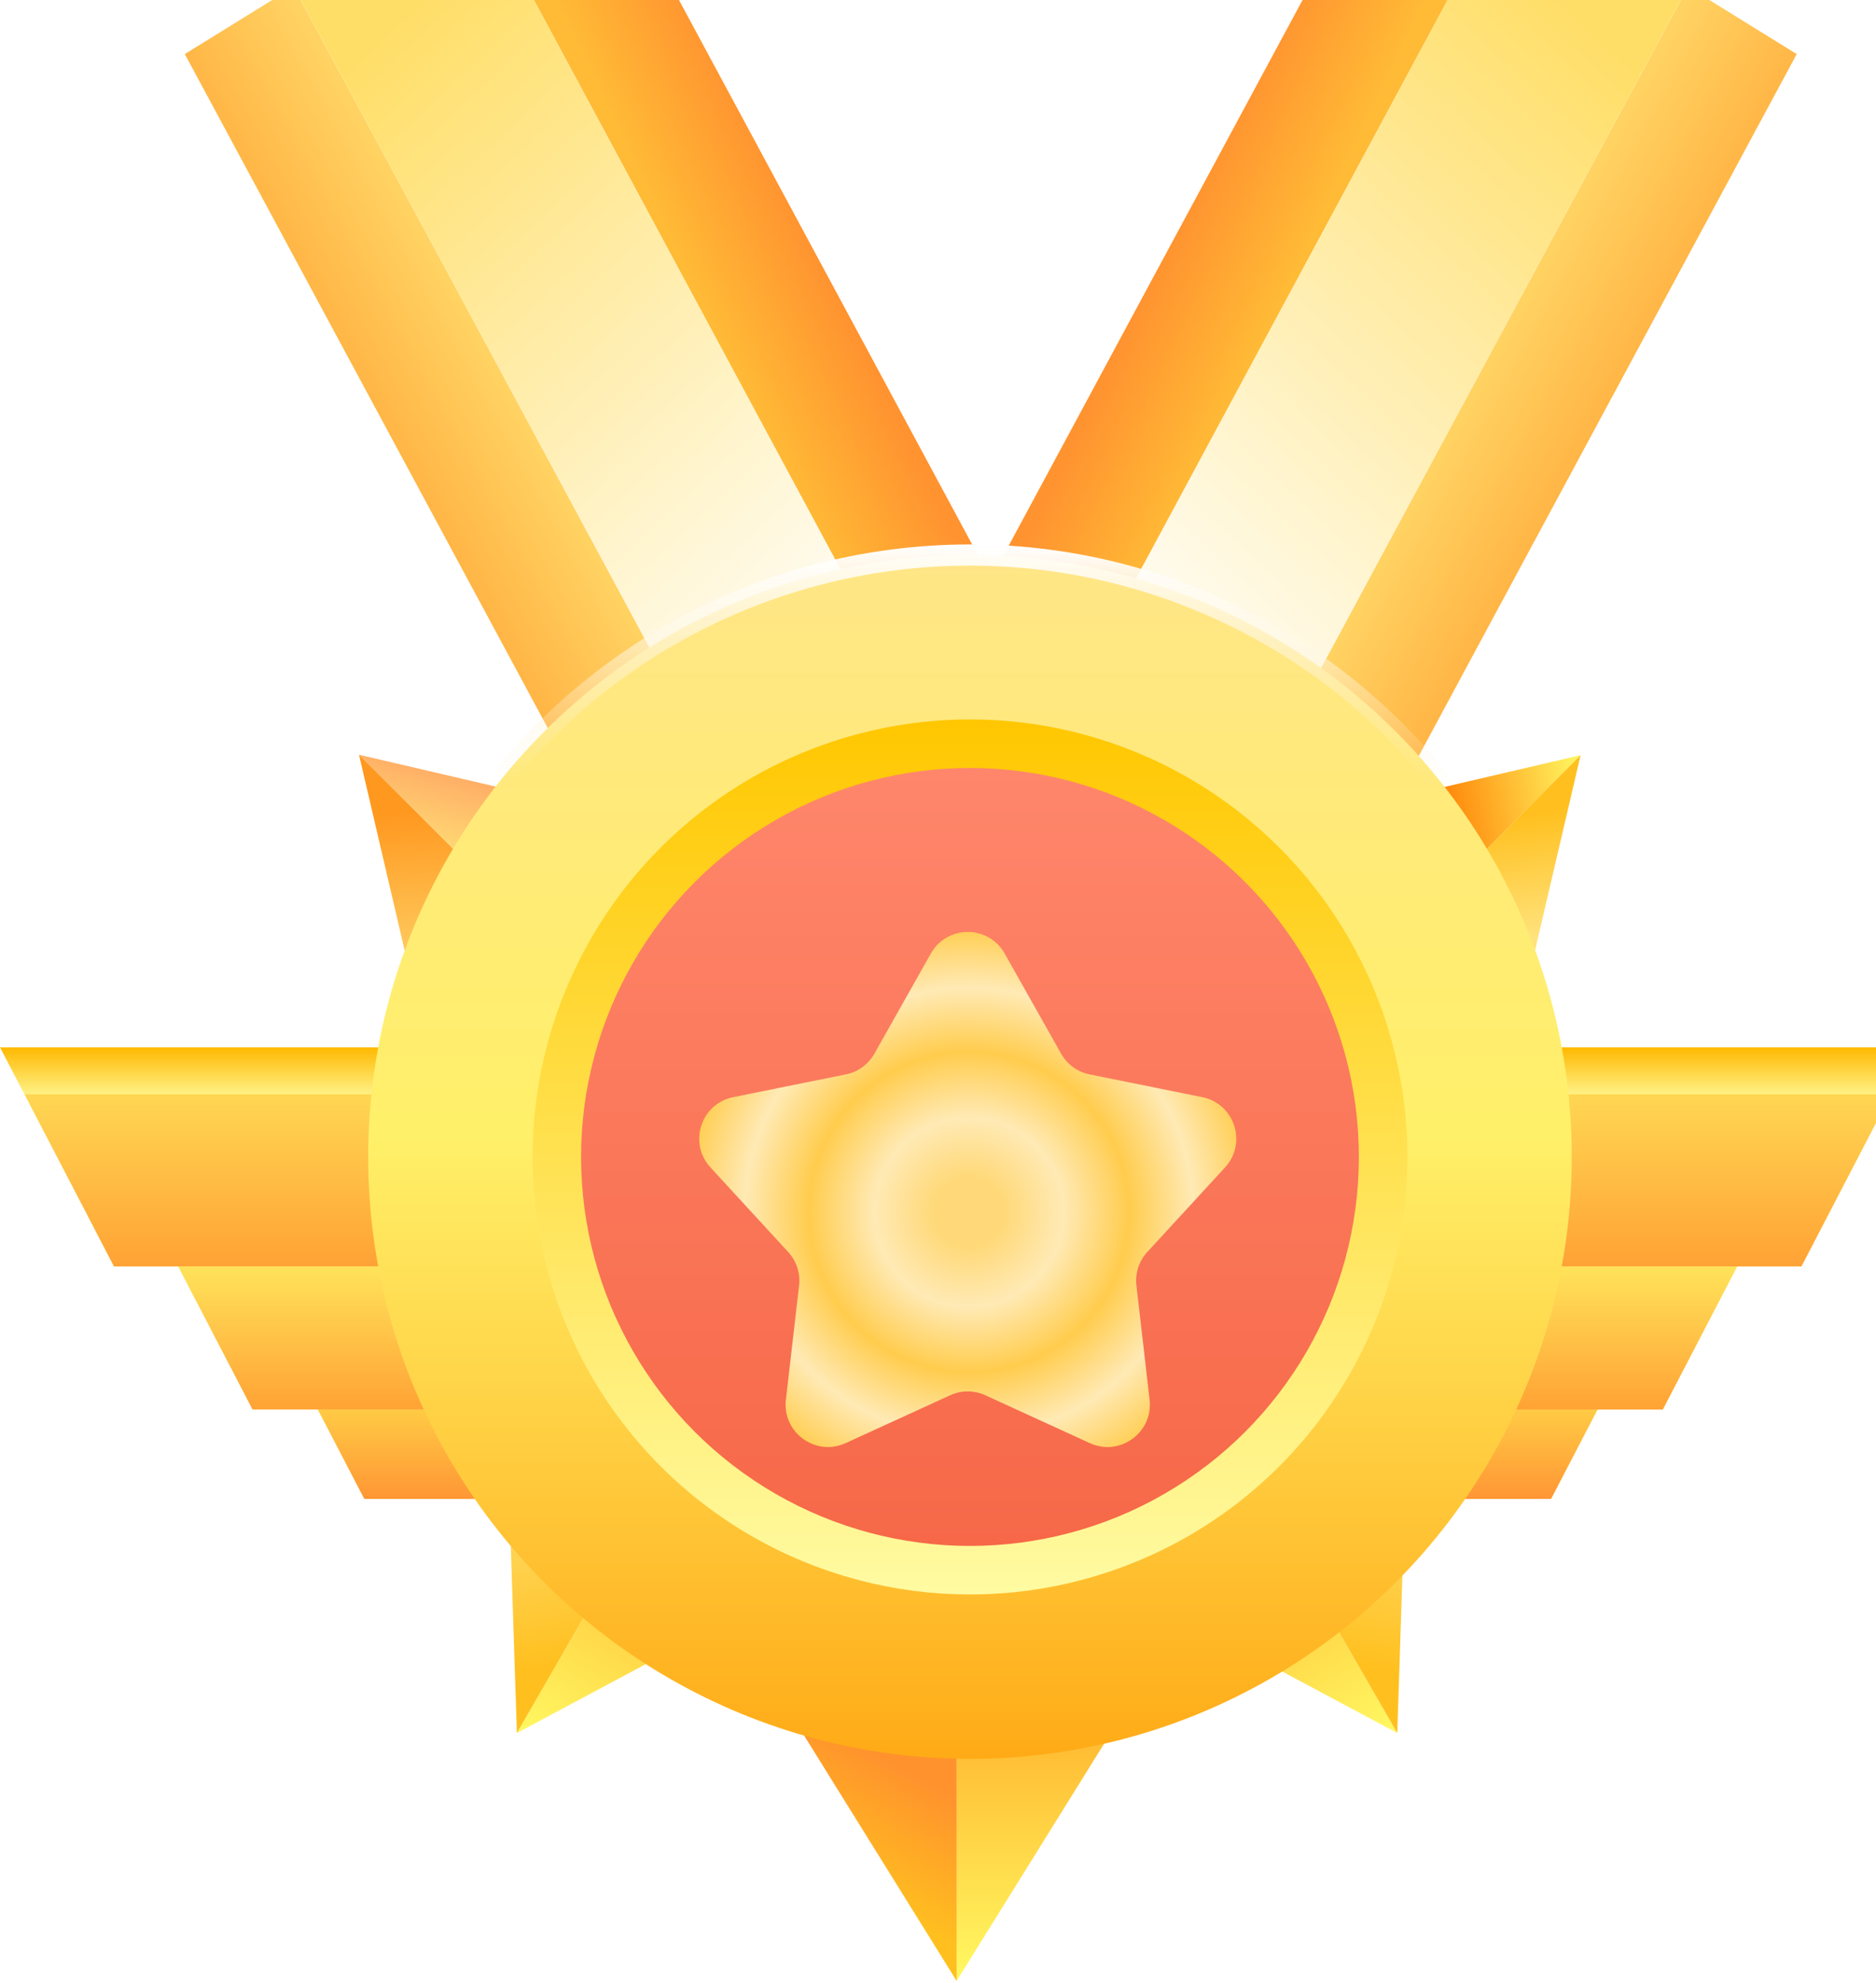 <svg width="159" height="168" viewBox="0 0 159 168" fill="none" xmlns="http://www.w3.org/2000/svg">
  <rect width="10.849" height="99.143" transform="matrix(0.85 -0.526 0.474 0.88 15.662 4.583)" fill="url(#paint0_linear_1795_2718)"/>
  <rect width="10.849" height="99.143" transform="matrix(0.85 -0.526 0.474 0.88 39.706 -10.292)" fill="url(#paint1_linear_1795_2718)"/>
  <rect width="17.424" height="99.143" transform="matrix(0.85 -0.526 0.474 0.88 24.888 -1.125)" fill="url(#paint2_linear_1795_2718)"/>
  <rect width="10.849" height="99.143" transform="matrix(-0.85 -0.526 -0.474 0.88 152.28 4.583)" fill="url(#paint3_linear_1795_2718)"/>
  <rect width="10.849" height="99.143" transform="matrix(-0.85 -0.526 -0.474 0.88 128.236 -10.292)" fill="url(#paint4_linear_1795_2718)"/>
  <rect width="17.424" height="99.143" transform="matrix(-0.85 -0.526 -0.474 0.88 143.053 -1.125)" fill="url(#paint5_linear_1795_2718)"/>
  <path d="M81.08 125.562L107.376 125.562L81.08 167.855L81.08 125.562Z" fill="url(#paint6_linear_1795_2718)"/>
  <path d="M81.079 125.562L54.783 125.562L81.079 167.855L81.079 125.562Z" fill="url(#paint7_linear_1795_2718)"/>
  <path d="M64.956 110.223L87.73 123.371L43.81 146.85L64.956 110.223Z" fill="url(#paint8_linear_1795_2718)"/>
  <path d="M64.956 110.223L42.183 97.075L43.809 146.85L64.956 110.223Z" fill="url(#paint9_linear_1795_2718)"/>
  <path d="M97.278 110.222L74.505 123.371L118.425 146.849L97.278 110.222Z" fill="url(#paint10_linear_1795_2718)"/>
  <path d="M97.279 110.223L120.052 97.075L118.425 146.85L97.279 110.223Z" fill="url(#paint11_linear_1795_2718)"/>
  <path d="M104.056 93.897L85.462 75.303L133.962 63.991L104.056 93.897Z" fill="url(#paint12_linear_1795_2718)"/>
  <path d="M104.056 93.897L122.651 112.491L133.962 63.991L104.056 93.897Z" fill="url(#paint13_linear_1795_2718)"/>
  <path d="M60.333 93.858L78.927 75.264L30.427 63.952L60.333 93.858Z" fill="url(#paint14_linear_1795_2718)"/>
  <path d="M60.333 93.858L41.738 112.452L30.427 63.952L60.333 93.858Z" fill="url(#paint15_linear_1795_2718)"/>
  <path d="M21.215 108.448H83.726V127.012H30.876L21.215 108.448Z" fill="url(#paint16_linear_1795_2718)"/>
  <path d="M23.299 112.426H85.81L83.726 127.012H30.876L23.299 112.426Z" fill="url(#paint17_linear_1795_2718)"/>
  <path d="M11.744 100.871H74.255V119.435H21.404L11.744 100.871Z" fill="url(#paint18_linear_1795_2718)"/>
  <path d="M13.827 104.848H76.338L74.255 119.434H21.404L13.827 104.848Z" fill="url(#paint19_linear_1795_2718)"/>
  <path d="M0 88.747H62.511V107.311H9.661L0 88.747Z" fill="url(#paint20_linear_1795_2718)"/>
  <path d="M2.083 92.725H64.595L62.511 107.311H9.661L2.083 92.725Z" fill="url(#paint21_linear_1795_2718)"/>
  <path d="M141.123 108.448H78.611V127.012H131.462L141.123 108.448Z" fill="url(#paint22_linear_1795_2718)"/>
  <path d="M139.039 112.426H76.527L78.611 127.012H131.461L139.039 112.426Z" fill="url(#paint23_linear_1795_2718)"/>
  <path d="M150.594 100.871H88.082V119.435H140.933L150.594 100.871Z" fill="url(#paint24_linear_1795_2718)"/>
  <path d="M148.51 104.849H85.999L88.083 119.435H140.933L148.51 104.849Z" fill="url(#paint25_linear_1795_2718)"/>
  <path d="M162.338 88.748H99.827V107.312H152.678L162.338 88.748Z" fill="url(#paint26_linear_1795_2718)"/>
  <path d="M160.255 92.726H97.744L99.827 107.312H152.678L160.255 92.726Z" fill="url(#paint27_linear_1795_2718)"/>
  <circle cx="82.21" cy="98.036" r="51.005" fill="url(#paint28_linear_1795_2718)" stroke="url(#paint29_linear_1795_2718)" stroke-width="1.796"/>
  <circle cx="82.21" cy="98.036" r="34.829" stroke="url(#paint30_linear_1795_2718)" stroke-width="4.49"/>
  <g filter="url(#filter0_ii_1795_2718)">
    <circle cx="82.21" cy="98.036" r="32.961" fill="url(#paint31_linear_1795_2718)"/>
  </g>
  <g filter="url(#filter1_d_1795_2718)">
    <path d="M78.892 76.309C80.266 73.872 83.776 73.872 85.15 76.309L89.932 84.794C90.444 85.703 91.327 86.344 92.35 86.551L101.897 88.477C104.64 89.031 105.725 92.369 103.831 94.429L97.24 101.599C96.533 102.367 96.196 103.405 96.316 104.442L97.434 114.117C97.755 116.896 94.915 118.959 92.371 117.795L83.516 113.742C82.566 113.307 81.475 113.307 80.526 113.742L71.67 117.795C69.126 118.959 66.286 116.896 66.608 114.117L67.726 104.442C67.846 103.405 67.508 102.367 66.802 101.599L60.211 94.429C58.317 92.369 59.402 89.031 62.144 88.477L71.691 86.551C72.715 86.344 73.597 85.703 74.11 84.794L78.892 76.309Z" fill="url(#paint32_angular_1795_2718)"/>
  </g>
  <defs>
    <filter id="filter0_ii_1795_2718" x="49.25" y="62.83" width="65.921" height="70.41" filterUnits="userSpaceOnUse" color-interpolation-filters="sRGB">
      <feFlood flood-opacity="0" result="BackgroundImageFix"/>
      <feBlend mode="normal" in="SourceGraphic" in2="BackgroundImageFix" result="shape"/>
      <feColorMatrix in="SourceAlpha" type="matrix" values="0 0 0 0 0 0 0 0 0 0 0 0 0 0 0 0 0 0 127 0" result="hardAlpha"/>
      <feOffset dy="2.245"/>
      <feGaussianBlur stdDeviation="4.49"/>
      <feComposite in2="hardAlpha" operator="arithmetic" k2="-1" k3="1"/>
      <feColorMatrix type="matrix" values="0 0 0 0 1 0 0 0 0 0.24 0 0 0 0 0 0 0 0 1 0"/>
      <feBlend mode="normal" in2="shape" result="effect1_innerShadow_1795_2718"/>
      <feColorMatrix in="SourceAlpha" type="matrix" values="0 0 0 0 0 0 0 0 0 0 0 0 0 0 0 0 0 0 127 0" result="hardAlpha"/>
      <feOffset dy="-2.245"/>
      <feGaussianBlur stdDeviation="4.49"/>
      <feComposite in2="hardAlpha" operator="arithmetic" k2="-1" k3="1"/>
      <feColorMatrix type="matrix" values="0 0 0 0 0.9 0 0 0 0 0 0 0 0 0 0 0 0 0 1 0"/>
      <feBlend mode="normal" in2="effect1_innerShadow_1795_2718" result="effect2_innerShadow_1795_2718"/>
    </filter>
    <filter id="filter1_d_1795_2718" x="50.281" y="69.992" width="63.48" height="61.603" filterUnits="userSpaceOnUse" color-interpolation-filters="sRGB">
      <feFlood flood-opacity="0" result="BackgroundImageFix"/>
      <feColorMatrix in="SourceAlpha" type="matrix" values="0 0 0 0 0 0 0 0 0 0 0 0 0 0 0 0 0 0 127 0" result="hardAlpha"/>
      <feOffset dy="4.49"/>
      <feGaussianBlur stdDeviation="4.49"/>
      <feComposite in2="hardAlpha" operator="out"/>
      <feColorMatrix type="matrix" values="0 0 0 0 0.713 0 0 0 0 0 0 0 0 0 0 0 0 0 0.55 0"/>
      <feBlend mode="normal" in2="BackgroundImageFix" result="effect1_dropShadow_1795_2718"/>
      <feBlend mode="normal" in="SourceGraphic" in2="effect1_dropShadow_1795_2718" result="shape"/>
    </filter>
    <linearGradient id="paint0_linear_1795_2718" x1="-0.312" y1="41.417" x2="11.207" y2="41.334" gradientUnits="userSpaceOnUse">
      <stop stop-color="#FFB545"/>
      <stop offset="1" stop-color="#FFD464"/>
      <stop offset="1" stop-color="#FFEAB4"/>
    </linearGradient>
    <linearGradient id="paint1_linear_1795_2718" x1="10.782" y1="47.514" x2="-0.186" y2="47.006" gradientUnits="userSpaceOnUse">
      <stop stop-color="#FF9330"/>
      <stop offset="1" stop-color="#FFBB36"/>
    </linearGradient>
    <linearGradient id="paint2_linear_1795_2718" x1="-1.216" y1="8.413" x2="12.397" y2="76.05" gradientUnits="userSpaceOnUse">
      <stop stop-color="#FFDE67"/>
      <stop offset="1" stop-color="white"/>
    </linearGradient>
    <linearGradient id="paint3_linear_1795_2718" x1="-0.312" y1="41.417" x2="11.207" y2="41.334" gradientUnits="userSpaceOnUse">
      <stop stop-color="#FFB545"/>
      <stop offset="1" stop-color="#FFD464"/>
      <stop offset="1" stop-color="#FFEAB4"/>
    </linearGradient>
    <linearGradient id="paint4_linear_1795_2718" x1="10.782" y1="47.514" x2="-0.186" y2="47.006" gradientUnits="userSpaceOnUse">
      <stop stop-color="#FF9330"/>
      <stop offset="1" stop-color="#FFBB36"/>
    </linearGradient>
    <linearGradient id="paint5_linear_1795_2718" x1="-1.216" y1="8.413" x2="12.397" y2="76.05" gradientUnits="userSpaceOnUse">
      <stop stop-color="#FFDE67"/>
      <stop offset="1" stop-color="white"/>
    </linearGradient>
    <linearGradient id="paint6_linear_1795_2718" x1="94.228" y1="167.855" x2="94.228" y2="125.562" gradientUnits="userSpaceOnUse">
      <stop stop-color="#FFF962"/>
      <stop offset="1" stop-color="#FF7A00"/>
    </linearGradient>
    <linearGradient id="paint7_linear_1795_2718" x1="81.079" y1="152.297" x2="75.601" y2="162.158" gradientUnits="userSpaceOnUse">
      <stop stop-color="#FF922D"/>
      <stop offset="1" stop-color="#FFC01F"/>
    </linearGradient>
    <linearGradient id="paint8_linear_1795_2718" x1="55.196" y1="153.424" x2="76.343" y2="116.797" gradientUnits="userSpaceOnUse">
      <stop stop-color="#FFF962"/>
      <stop offset="1" stop-color="#FF7A00"/>
    </linearGradient>
    <linearGradient id="paint9_linear_1795_2718" x1="43.831" y1="123.584" x2="47.206" y2="140.967" gradientUnits="userSpaceOnUse">
      <stop stop-color="#FFE27B"/>
      <stop offset="1" stop-color="#FFC01F"/>
    </linearGradient>
    <linearGradient id="paint10_linear_1795_2718" x1="107.039" y1="153.423" x2="85.892" y2="116.796" gradientUnits="userSpaceOnUse">
      <stop stop-color="#FFF962"/>
      <stop offset="1" stop-color="#FF7A00"/>
    </linearGradient>
    <linearGradient id="paint11_linear_1795_2718" x1="118.403" y1="123.583" x2="115.029" y2="140.967" gradientUnits="userSpaceOnUse">
      <stop stop-color="#FFE27B"/>
      <stop offset="1" stop-color="#FFC01F"/>
    </linearGradient>
    <linearGradient id="paint12_linear_1795_2718" x1="134.11" y1="64.642" x2="120.962" y2="67.053" gradientUnits="userSpaceOnUse">
      <stop stop-color="#FFF962"/>
      <stop offset="1" stop-color="#FF7A00"/>
    </linearGradient>
    <linearGradient id="paint13_linear_1795_2718" x1="130.166" y1="79.324" x2="128.413" y2="69.244" gradientUnits="userSpaceOnUse">
      <stop stop-color="#FFE27B"/>
      <stop offset="1" stop-color="#FFC01F"/>
    </linearGradient>
    <linearGradient id="paint14_linear_1795_2718" x1="40.101" y1="64.642" x2="37.691" y2="73.188" gradientUnits="userSpaceOnUse">
      <stop stop-color="#FFA462"/>
      <stop offset="1" stop-color="#FFE176"/>
    </linearGradient>
    <linearGradient id="paint15_linear_1795_2718" x1="36.47" y1="86.42" x2="35.23" y2="68.756" gradientUnits="userSpaceOnUse">
      <stop stop-color="#FFE27B"/>
      <stop offset="1" stop-color="#FF981F"/>
    </linearGradient>
    <linearGradient id="paint16_linear_1795_2718" x1="52.471" y1="108.448" x2="52.471" y2="127.012" gradientUnits="userSpaceOnUse">
      <stop stop-color="#FFB800"/>
      <stop offset="0.225" stop-color="#FFF48C"/>
    </linearGradient>
    <linearGradient id="paint17_linear_1795_2718" x1="52.471" y1="116.783" x2="52.471" y2="127.012" gradientUnits="userSpaceOnUse">
      <stop stop-color="#FFDD4A"/>
      <stop offset="1" stop-color="#FF9635"/>
    </linearGradient>
    <linearGradient id="paint18_linear_1795_2718" x1="42.999" y1="100.871" x2="42.999" y2="119.435" gradientUnits="userSpaceOnUse">
      <stop stop-color="#FFB800"/>
      <stop offset="0.225" stop-color="#FFF48C"/>
    </linearGradient>
    <linearGradient id="paint19_linear_1795_2718" x1="42.999" y1="106.932" x2="42.999" y2="119.434" gradientUnits="userSpaceOnUse">
      <stop stop-color="#FFE55B"/>
      <stop offset="1" stop-color="#FFA235"/>
    </linearGradient>
    <linearGradient id="paint20_linear_1795_2718" x1="31.256" y1="88.747" x2="31.256" y2="107.311" gradientUnits="userSpaceOnUse">
      <stop stop-color="#FFB800"/>
      <stop offset="0.225" stop-color="#FFF48C"/>
    </linearGradient>
    <linearGradient id="paint21_linear_1795_2718" x1="31.255" y1="88.747" x2="31.255" y2="107.311" gradientUnits="userSpaceOnUse">
      <stop stop-color="#FFE55B"/>
      <stop offset="1" stop-color="#FFA235"/>
    </linearGradient>
    <linearGradient id="paint22_linear_1795_2718" x1="109.867" y1="108.448" x2="109.867" y2="127.012" gradientUnits="userSpaceOnUse">
      <stop stop-color="#FFB800"/>
      <stop offset="0.225" stop-color="#FFF48C"/>
    </linearGradient>
    <linearGradient id="paint23_linear_1795_2718" x1="109.867" y1="116.783" x2="109.867" y2="127.012" gradientUnits="userSpaceOnUse">
      <stop stop-color="#FFDD4A"/>
      <stop offset="1" stop-color="#FF9635"/>
    </linearGradient>
    <linearGradient id="paint24_linear_1795_2718" x1="119.338" y1="100.871" x2="119.338" y2="119.435" gradientUnits="userSpaceOnUse">
      <stop stop-color="#FFB800"/>
      <stop offset="0.225" stop-color="#FFF48C"/>
    </linearGradient>
    <linearGradient id="paint25_linear_1795_2718" x1="119.338" y1="106.932" x2="119.338" y2="119.435" gradientUnits="userSpaceOnUse">
      <stop stop-color="#FFE55B"/>
      <stop offset="1" stop-color="#FFA235"/>
    </linearGradient>
    <linearGradient id="paint26_linear_1795_2718" x1="131.083" y1="88.748" x2="131.083" y2="107.312" gradientUnits="userSpaceOnUse">
      <stop stop-color="#FFB800"/>
      <stop offset="0.225" stop-color="#FFF48C"/>
    </linearGradient>
    <linearGradient id="paint27_linear_1795_2718" x1="131.083" y1="88.748" x2="131.083" y2="107.312" gradientUnits="userSpaceOnUse">
      <stop stop-color="#FFE55B"/>
      <stop offset="1" stop-color="#FFA235"/>
    </linearGradient>
    <linearGradient id="paint28_linear_1795_2718" x1="82.21" y1="46.133" x2="82.21" y2="149.939" gradientUnits="userSpaceOnUse">
      <stop stop-color="#FFE587"/>
      <stop offset="0.484" stop-color="#FFF069"/>
      <stop offset="1" stop-color="#FFA915"/>
    </linearGradient>
    <linearGradient id="paint29_linear_1795_2718" x1="82.21" y1="46.133" x2="82.21" y2="149.939" gradientUnits="userSpaceOnUse">
      <stop stop-color="white"/>
      <stop offset="0.197" stop-color="#FFEEC4" stop-opacity="0"/>
    </linearGradient>
    <linearGradient id="paint30_linear_1795_2718" x1="82.21" y1="60.962" x2="82.21" y2="135.11" gradientUnits="userSpaceOnUse">
      <stop stop-color="#FFC700"/>
      <stop offset="1" stop-color="#FFFBA2"/>
    </linearGradient>
    <linearGradient id="paint31_linear_1795_2718" x1="82.21" y1="65.075" x2="82.21" y2="130.996" gradientUnits="userSpaceOnUse">
      <stop stop-color="#FF866B"/>
      <stop offset="1" stop-color="#F66848"/>
    </linearGradient>
    <radialGradient id="paint32_angular_1795_2718" cx="0" cy="0" r="1" gradientUnits="userSpaceOnUse" gradientTransform="translate(82.129 98.225) rotate(90.226) scale(27.467)">
      <stop offset="0.108" stop-color="#FFD979"/>
      <stop offset="0.292" stop-color="#FFEAB5"/>
      <stop offset="0.495" stop-color="#FFCC4D"/>
      <stop offset="0.693" stop-color="#FFEAB5"/>
      <stop offset="0.885" stop-color="#FFCC4D"/>
      <stop offset="1" stop-color="#FFE8AD"/>
    </radialGradient>
  </defs>
</svg>
